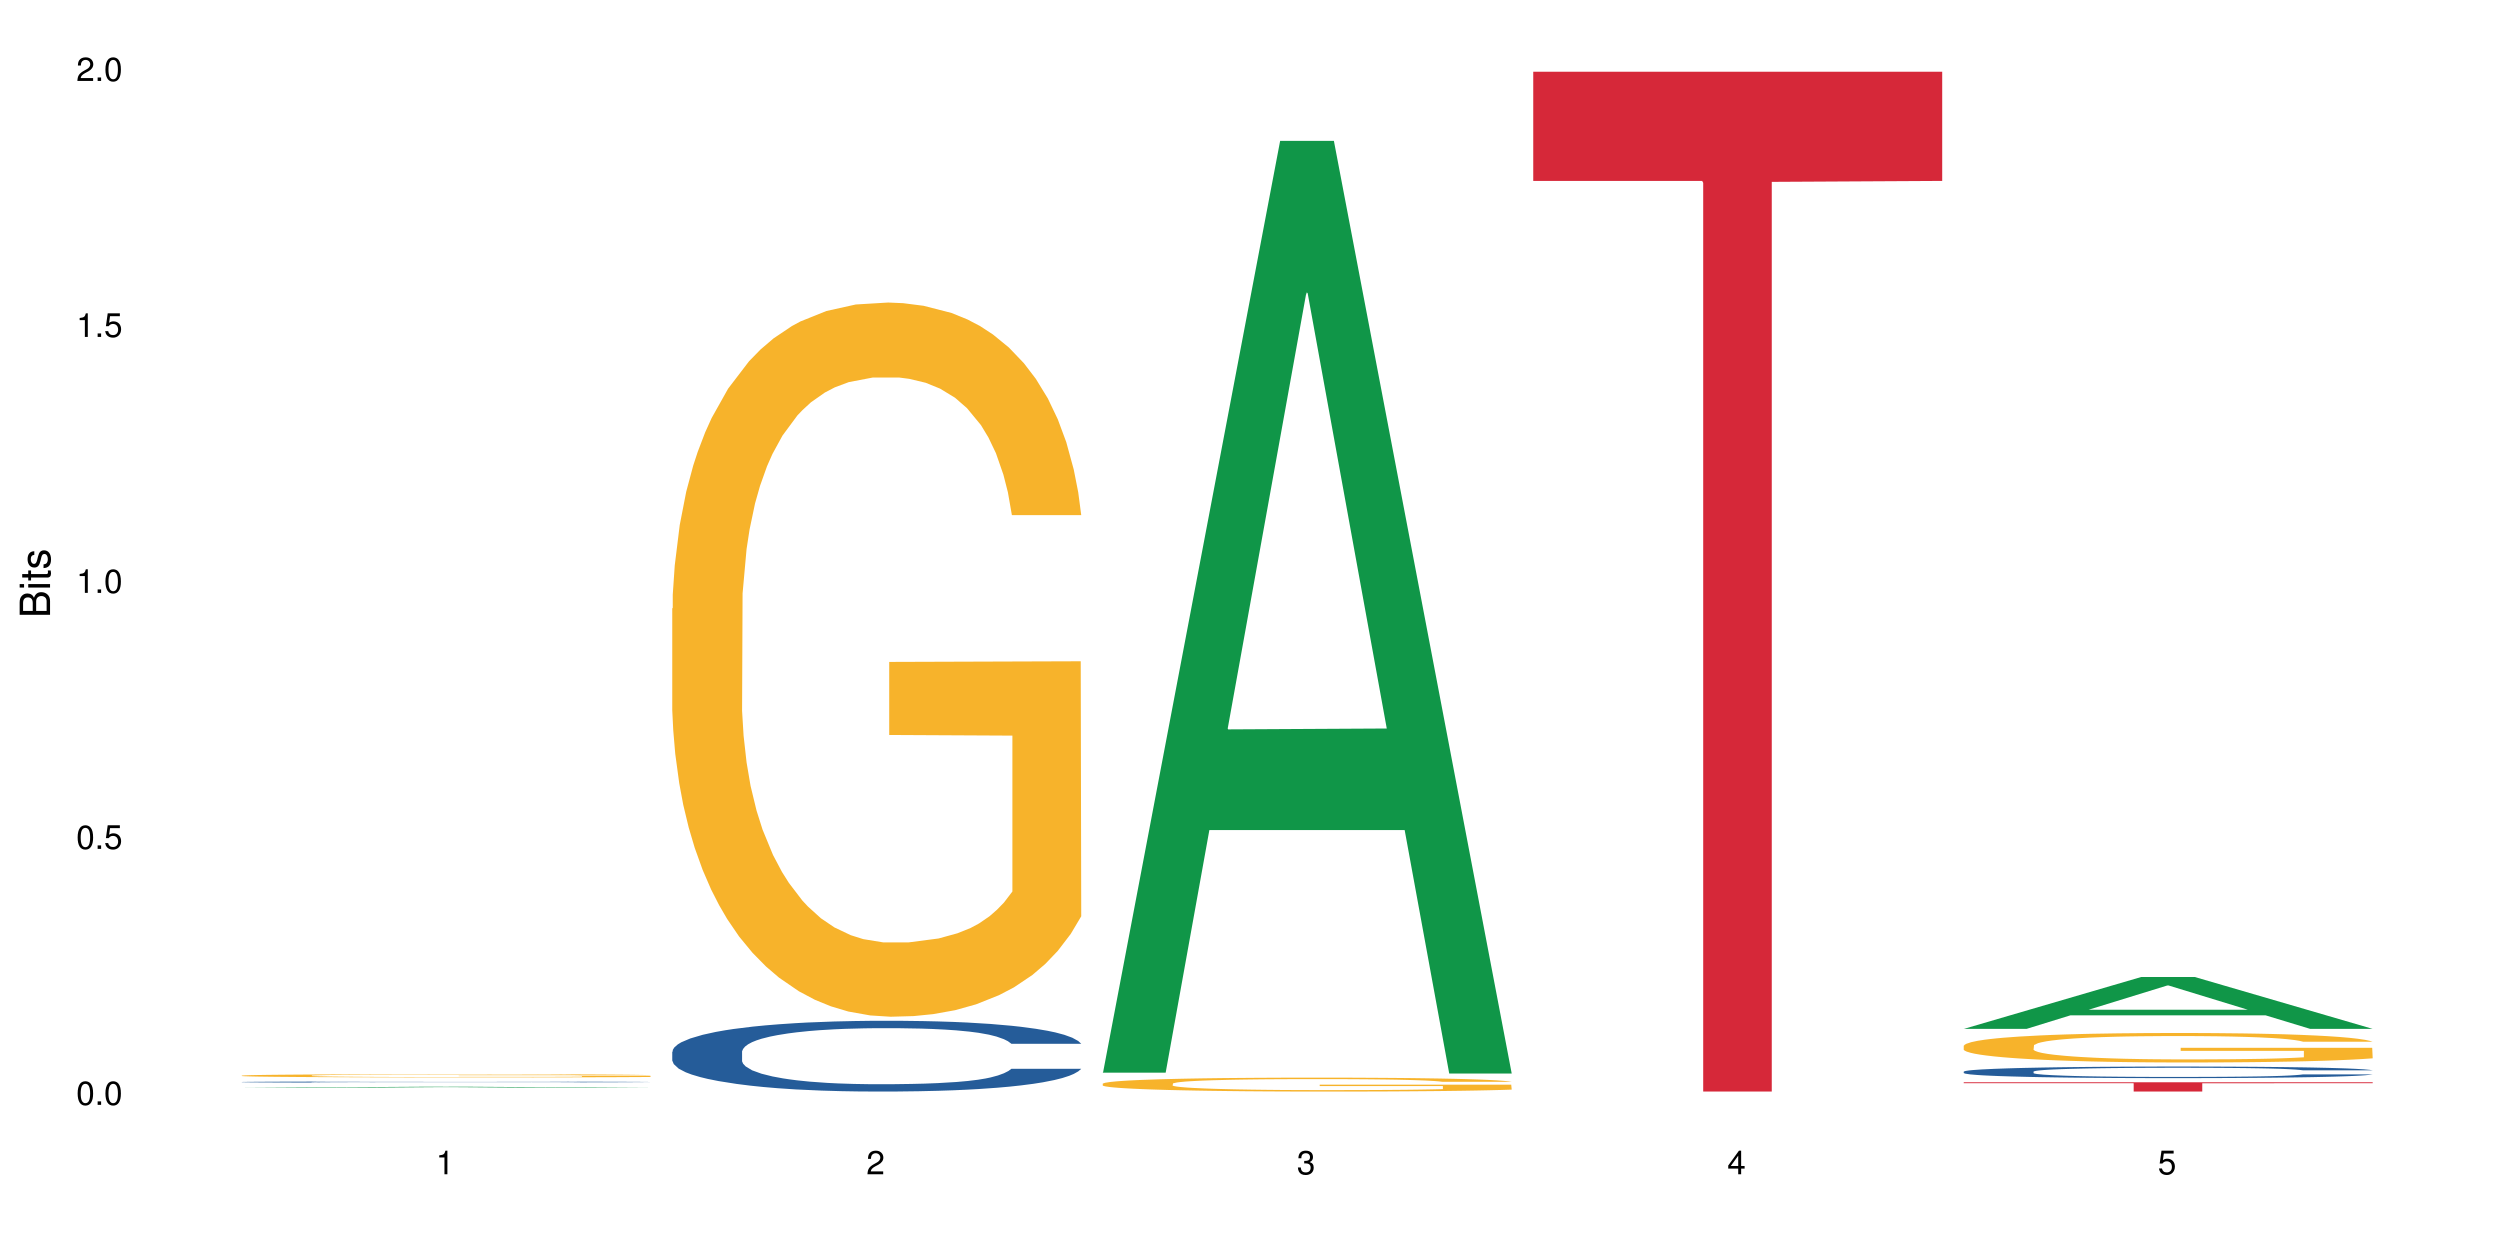 <?xml version="1.0" encoding="UTF-8"?>
<svg xmlns="http://www.w3.org/2000/svg" xmlns:xlink="http://www.w3.org/1999/xlink" width="720pt" height="360pt" viewBox="0 0 720 360" version="1.1">
<defs>
<g>
<symbol overflow="visible" id="glyph0-0">
<path style="stroke:none;" d=""/>
</symbol>
<symbol overflow="visible" id="glyph0-1">
<path style="stroke:none;" d="M 2.641 -6.797 C 2 -6.797 1.422 -6.531 1.078 -6.047 C 0.641 -5.453 0.406 -4.547 0.406 -3.297 C 0.406 -1 1.188 0.219 2.641 0.219 C 4.078 0.219 4.859 -1 4.859 -3.234 C 4.859 -4.562 4.656 -5.438 4.203 -6.047 C 3.844 -6.531 3.281 -6.797 2.641 -6.797 Z M 2.641 -6.047 C 3.547 -6.047 4 -5.125 4 -3.312 C 4 -1.375 3.562 -0.484 2.625 -0.484 C 1.734 -0.484 1.281 -1.422 1.281 -3.281 C 1.281 -5.141 1.734 -6.047 2.641 -6.047 Z M 2.641 -6.047 "/>
</symbol>
<symbol overflow="visible" id="glyph0-2">
<path style="stroke:none;" d="M 1.828 -1 L 0.828 -1 L 0.828 0 L 1.828 0 Z M 1.828 -1 "/>
</symbol>
<symbol overflow="visible" id="glyph0-3">
<path style="stroke:none;" d="M 4.562 -6.797 L 1.062 -6.797 L 0.547 -3.094 L 1.328 -3.094 C 1.719 -3.562 2.047 -3.734 2.578 -3.734 C 3.484 -3.734 4.062 -3.109 4.062 -2.094 C 4.062 -1.125 3.484 -0.531 2.578 -0.531 C 1.828 -0.531 1.375 -0.906 1.188 -1.672 L 0.328 -1.672 C 0.453 -1.109 0.547 -0.844 0.75 -0.594 C 1.125 -0.078 1.828 0.219 2.594 0.219 C 3.969 0.219 4.922 -0.781 4.922 -2.219 C 4.922 -3.562 4.031 -4.484 2.719 -4.484 C 2.25 -4.484 1.859 -4.359 1.469 -4.062 L 1.734 -5.969 L 4.562 -5.969 Z M 4.562 -6.797 "/>
</symbol>
<symbol overflow="visible" id="glyph0-4">
<path style="stroke:none;" d="M 2.484 -4.844 L 2.484 0 L 3.328 0 L 3.328 -6.797 L 2.766 -6.797 C 2.469 -5.75 2.281 -5.609 0.984 -5.453 L 0.984 -4.844 Z M 2.484 -4.844 "/>
</symbol>
<symbol overflow="visible" id="glyph0-5">
<path style="stroke:none;" d="M 4.859 -0.828 L 1.281 -0.828 C 1.359 -1.391 1.672 -1.75 2.5 -2.234 L 3.469 -2.75 C 4.406 -3.266 4.906 -3.969 4.906 -4.812 C 4.906 -5.375 4.672 -5.906 4.266 -6.266 C 3.859 -6.625 3.375 -6.797 2.719 -6.797 C 1.859 -6.797 1.219 -6.5 0.844 -5.922 C 0.609 -5.562 0.5 -5.125 0.484 -4.438 L 1.328 -4.438 C 1.359 -4.906 1.406 -5.188 1.531 -5.406 C 1.75 -5.812 2.188 -6.062 2.703 -6.062 C 3.469 -6.062 4.031 -5.516 4.031 -4.781 C 4.031 -4.25 3.719 -3.797 3.125 -3.438 L 2.234 -2.938 C 0.812 -2.141 0.406 -1.5 0.328 0 L 4.859 0 Z M 4.859 -0.828 "/>
</symbol>
<symbol overflow="visible" id="glyph0-6">
<path style="stroke:none;" d="M 2.125 -3.125 L 2.578 -3.125 C 3.516 -3.125 3.984 -2.703 3.984 -1.891 C 3.984 -1.031 3.469 -0.531 2.578 -0.531 C 1.656 -0.531 1.203 -0.984 1.156 -1.969 L 0.312 -1.969 C 0.344 -1.422 0.438 -1.078 0.609 -0.766 C 0.953 -0.109 1.625 0.219 2.547 0.219 C 3.953 0.219 4.859 -0.609 4.859 -1.906 C 4.859 -2.766 4.516 -3.25 3.703 -3.516 C 4.344 -3.766 4.656 -4.25 4.656 -4.938 C 4.656 -6.109 3.875 -6.797 2.578 -6.797 C 1.203 -6.797 0.484 -6.047 0.453 -4.609 L 1.297 -4.609 C 1.312 -5.016 1.344 -5.25 1.453 -5.453 C 1.641 -5.828 2.062 -6.062 2.594 -6.062 C 3.344 -6.062 3.797 -5.625 3.797 -4.906 C 3.797 -4.422 3.609 -4.141 3.25 -3.984 C 3.016 -3.891 2.719 -3.844 2.125 -3.844 Z M 2.125 -3.125 "/>
</symbol>
<symbol overflow="visible" id="glyph0-7">
<path style="stroke:none;" d="M 3.141 -1.625 L 3.141 0 L 3.984 0 L 3.984 -1.625 L 4.984 -1.625 L 4.984 -2.391 L 3.984 -2.391 L 3.984 -6.797 L 3.359 -6.797 L 0.266 -2.516 L 0.266 -1.625 Z M 3.141 -2.391 L 1 -2.391 L 3.141 -5.359 Z M 3.141 -2.391 "/>
</symbol>
<symbol overflow="visible" id="glyph1-0">
<path style="stroke:none;" d=""/>
</symbol>
<symbol overflow="visible" id="glyph1-1">
<path style="stroke:none;" d="M 0 -0.953 L 0 -4.891 C 0 -5.719 -0.234 -6.344 -0.734 -6.797 C -1.188 -7.234 -1.812 -7.469 -2.5 -7.469 C -3.547 -7.469 -4.188 -7 -4.625 -5.875 C -4.984 -6.672 -5.641 -7.094 -6.531 -7.094 C -7.156 -7.094 -7.734 -6.859 -8.141 -6.391 C -8.562 -5.938 -8.75 -5.344 -8.75 -4.5 L -8.75 -0.953 Z M -4.984 -2.062 L -7.766 -2.062 L -7.766 -4.219 C -7.766 -4.844 -7.688 -5.203 -7.453 -5.5 C -7.219 -5.812 -6.859 -5.969 -6.375 -5.969 C -5.906 -5.969 -5.531 -5.812 -5.297 -5.5 C -5.062 -5.203 -4.984 -4.844 -4.984 -4.219 Z M -0.984 -2.062 L -4 -2.062 L -4 -4.781 C -4 -5.328 -3.859 -5.688 -3.578 -5.953 C -3.297 -6.219 -2.922 -6.359 -2.484 -6.359 C -2.062 -6.359 -1.688 -6.219 -1.406 -5.953 C -1.109 -5.688 -0.984 -5.328 -0.984 -4.781 Z M -0.984 -2.062 "/>
</symbol>
<symbol overflow="visible" id="glyph1-2">
<path style="stroke:none;" d="M -6.281 -1.797 L -6.281 -0.797 L 0 -0.797 L 0 -1.797 Z M -8.75 -1.797 L -8.75 -0.797 L -7.484 -0.797 L -7.484 -1.797 Z M -8.75 -1.797 "/>
</symbol>
<symbol overflow="visible" id="glyph1-3">
<path style="stroke:none;" d="M -6.281 -3.047 L -6.281 -2.016 L -8.016 -2.016 L -8.016 -1.016 L -6.281 -1.016 L -6.281 -0.172 L -5.469 -0.172 L -5.469 -1.016 L -0.719 -1.016 C -0.078 -1.016 0.281 -1.453 0.281 -2.234 C 0.281 -2.469 0.25 -2.719 0.188 -3.047 L -0.641 -3.047 C -0.609 -2.922 -0.594 -2.766 -0.594 -2.562 C -0.594 -2.141 -0.719 -2.016 -1.156 -2.016 L -5.469 -2.016 L -5.469 -3.047 Z M -6.281 -3.047 "/>
</symbol>
<symbol overflow="visible" id="glyph1-4">
<path style="stroke:none;" d="M -4.531 -5.25 C -5.766 -5.25 -6.469 -4.422 -6.469 -2.969 C -6.469 -1.516 -5.719 -0.562 -4.547 -0.562 C -3.562 -0.562 -3.094 -1.062 -2.734 -2.562 L -2.516 -3.484 C -2.344 -4.188 -2.094 -4.469 -1.625 -4.469 C -1.047 -4.469 -0.641 -3.875 -0.641 -3 C -0.641 -2.453 -0.797 -2 -1.062 -1.75 C -1.25 -1.594 -1.422 -1.531 -1.875 -1.469 L -1.875 -0.406 C -0.422 -0.453 0.281 -1.266 0.281 -2.922 C 0.281 -4.5 -0.5 -5.516 -1.719 -5.516 C -2.656 -5.516 -3.172 -4.984 -3.469 -3.734 L -3.703 -2.766 C -3.891 -1.953 -4.156 -1.609 -4.594 -1.609 C -5.172 -1.609 -5.547 -2.125 -5.547 -2.938 C -5.547 -3.75 -5.203 -4.172 -4.531 -4.203 Z M -4.531 -5.25 "/>
</symbol>
</g>
</defs>
<g id="surface1745">
<rect x="0" y="0" width="720" height="360" style="fill:rgb(100%,100%,100%);fill-opacity:1;stroke:none;"/>
<path style=" stroke:none;fill-rule:nonzero;fill:rgb(6.275%,58.824%,28.235%);fill-opacity:1;" d="M 69.629 313.32 L 69.754 313.32 L 120.719 312.988 L 136.195 312.988 L 187.41 313.32 L 169.418 313.32 L 156.582 313.234 L 100.332 313.234 L 87.75 313.32 L 69.629 313.32 L 105.746 313.199 L 151.422 313.199 L 128.645 313.043 L 128.145 313.043 L 105.617 313.199 L 105.746 313.199 Z M 69.629 313.32 "/>
<path style=" stroke:none;fill-rule:nonzero;fill:rgb(14.51%,36.078%,60%);fill-opacity:1;" d="M 69.629 311.617 L 69.773 311.617 L 69.773 311.609 L 70.203 311.598 L 71.211 311.586 L 72.215 311.574 L 74.801 311.555 L 78.391 311.539 L 82.125 311.523 L 84.855 311.516 L 87.297 311.512 L 92.898 311.5 L 96.488 311.492 L 100.367 311.488 L 105.109 311.484 L 108.555 311.48 L 116.312 311.477 L 122.059 311.473 L 141.879 311.473 L 146.043 311.477 L 150.641 311.477 L 154.52 311.48 L 161.27 311.488 L 167.301 311.496 L 170.031 311.5 L 174.34 311.512 L 177.645 311.52 L 179.941 311.527 L 182.527 311.539 L 184.824 311.551 L 186.551 311.566 L 187.41 311.582 L 167.301 311.582 L 166.297 311.57 L 165.148 311.559 L 162.992 311.547 L 160.84 311.539 L 157.824 311.527 L 155.094 311.523 L 151.359 311.516 L 148.055 311.516 L 144.609 311.512 L 141.305 311.508 L 124.93 311.508 L 119.328 311.512 L 116.312 311.512 L 112.004 311.516 L 108.984 311.52 L 105.395 311.527 L 102.953 311.531 L 99.938 311.539 L 97.781 311.547 L 95.34 311.559 L 93.902 311.566 L 92.609 311.574 L 91.461 311.582 L 90.602 311.594 L 90.027 311.605 L 89.738 311.617 L 89.738 311.664 L 90.027 311.676 L 90.742 311.688 L 92.609 311.707 L 95.34 311.723 L 98.5 311.734 L 101.516 311.746 L 103.242 311.75 L 105.539 311.754 L 109.129 311.762 L 114.301 311.766 L 117.316 311.77 L 121.914 311.77 L 126.652 311.773 L 132.973 311.773 L 138.574 311.77 L 142.309 311.77 L 146.188 311.766 L 151.504 311.762 L 154.805 311.758 L 157.68 311.75 L 159.832 311.746 L 161.27 311.742 L 163.426 311.73 L 165.148 311.723 L 166.441 311.711 L 167.301 311.699 L 187.41 311.699 L 186.551 311.711 L 183.965 311.734 L 181.953 311.742 L 179.656 311.754 L 176.352 311.766 L 173.621 311.77 L 170.031 311.777 L 166.727 311.785 L 163.137 311.789 L 157.824 311.797 L 154.375 311.797 L 150.641 311.801 L 146.188 311.805 L 140.586 311.805 L 134.555 311.809 L 122.918 311.809 L 118.465 311.805 L 112.578 311.805 L 105.25 311.797 L 99.938 311.793 L 95.77 311.785 L 92.18 311.781 L 88.16 311.77 L 82.988 311.758 L 79.828 311.746 L 77.672 311.738 L 75.23 311.727 L 73.508 311.715 L 71.496 311.699 L 70.059 311.676 L 69.629 311.66 Z M 69.629 311.617 "/>
<path style=" stroke:none;fill-rule:nonzero;fill:rgb(96.863%,70.196%,16.863%);fill-opacity:1;" d="M 69.629 309.77 L 69.773 309.766 L 69.773 309.75 L 70.348 309.715 L 71.785 309.66 L 73.652 309.617 L 75.66 309.586 L 76.953 309.566 L 79.109 309.543 L 80.977 309.523 L 85.715 309.484 L 91.75 309.449 L 95.055 309.438 L 98.789 309.422 L 104.102 309.406 L 106.543 309.398 L 114.012 309.387 L 122.488 309.379 L 131.824 309.375 L 136.133 309.375 L 142.023 309.379 L 150.066 309.391 L 154.664 309.398 L 158.254 309.406 L 161.988 309.418 L 166.586 309.434 L 170.895 309.453 L 174.34 309.473 L 177.789 309.5 L 180.66 309.523 L 183.102 309.555 L 185.258 309.59 L 186.551 309.621 L 187.41 309.648 L 167.445 309.648 L 166.297 309.621 L 165.004 309.598 L 162.852 309.57 L 160.695 309.547 L 158.539 309.531 L 154.52 309.512 L 151.07 309.496 L 146.762 309.484 L 142.598 309.477 L 137.855 309.473 L 127.371 309.473 L 120.477 309.477 L 116.453 309.484 L 113.582 309.492 L 109.559 309.504 L 107.117 309.512 L 105.684 309.52 L 101.375 309.547 L 98.5 309.57 L 96.922 309.586 L 94.91 309.609 L 93.473 309.633 L 91.895 309.668 L 91.031 309.691 L 89.883 309.75 L 89.738 309.898 L 90.168 309.934 L 91.031 309.965 L 92.18 309.996 L 93.902 310.027 L 95.629 310.051 L 98.645 310.086 L 101.23 310.105 L 103.242 310.121 L 107.117 310.145 L 108.699 310.152 L 112.434 310.168 L 116.312 310.18 L 121.051 310.188 L 124.641 310.191 L 130.387 310.199 L 137.715 310.199 L 146.332 310.191 L 151.789 310.188 L 155.523 310.18 L 157.965 310.172 L 160.984 310.164 L 163.137 310.156 L 165.148 310.145 L 167.59 310.133 L 167.59 309.934 L 132.113 309.93 L 132.113 309.836 L 187.27 309.836 L 187.41 310.164 L 184.395 310.188 L 180.66 310.207 L 177.07 310.227 L 173.336 310.238 L 168.02 310.254 L 163.711 310.266 L 157.105 310.277 L 151.07 310.285 L 144.75 310.289 L 139.148 310.293 L 126.652 310.293 L 120.332 310.285 L 115.305 310.281 L 110.711 310.27 L 106.113 310.262 L 100.367 310.242 L 96.633 310.227 L 92.754 310.211 L 88.875 310.191 L 85.43 310.168 L 83.133 310.148 L 80.832 310.129 L 78.391 310.105 L 74.371 310.051 L 72.789 310.02 L 71.641 309.992 L 70.492 309.957 L 69.918 309.926 L 69.629 309.898 Z M 69.629 309.77 "/>
<path style=" stroke:none;fill-rule:nonzero;fill:rgb(14.51%,36.078%,60%);fill-opacity:1;" d="M 193.609 302.863 L 193.754 302.844 L 193.754 302.398 L 194.184 301.691 L 195.191 300.797 L 196.195 300.184 L 198.781 299.086 L 202.371 298.023 L 206.105 297.203 L 208.836 296.719 L 211.277 296.348 L 216.879 295.656 L 220.473 295.305 L 224.348 294.988 L 229.09 294.672 L 232.535 294.484 L 240.293 294.188 L 246.039 294.059 L 250.492 294 L 260.113 294 L 265.859 294.074 L 270.027 294.168 L 274.621 294.316 L 278.5 294.484 L 285.25 294.895 L 291.285 295.418 L 294.012 295.715 L 298.32 296.293 L 301.625 296.852 L 303.926 297.332 L 306.508 298.023 L 308.809 298.859 L 310.531 299.809 L 311.395 300.609 L 291.285 300.609 L 290.277 299.867 L 289.129 299.289 L 286.977 298.527 L 284.82 297.984 L 281.805 297.445 L 279.074 297.094 L 275.34 296.738 L 272.035 296.516 L 268.59 296.348 L 265.285 296.234 L 258.965 296.125 L 251.641 296.125 L 248.91 296.16 L 243.309 296.309 L 240.293 296.441 L 235.984 296.699 L 232.969 296.941 L 229.375 297.316 L 226.934 297.633 L 223.918 298.117 L 221.762 298.543 L 219.32 299.16 L 217.887 299.625 L 216.594 300.145 L 215.445 300.762 L 214.582 301.41 L 214.008 302.102 L 213.719 302.77 L 213.719 305.656 L 214.008 306.328 L 214.727 307.109 L 216.594 308.246 L 219.32 309.23 L 222.48 310.016 L 225.5 310.574 L 227.223 310.832 L 229.52 311.133 L 233.109 311.504 L 238.281 311.875 L 241.297 312.023 L 245.895 312.172 L 250.633 312.25 L 256.953 312.25 L 262.555 312.172 L 266.289 312.082 L 270.168 311.93 L 275.484 311.613 L 278.789 311.316 L 281.66 310.965 L 283.816 310.609 L 285.25 310.312 L 287.406 309.734 L 289.129 309.102 L 290.422 308.449 L 291.285 307.816 L 311.395 307.816 L 310.531 308.562 L 309.238 309.289 L 307.945 309.828 L 305.934 310.48 L 303.637 311.055 L 300.332 311.707 L 297.605 312.137 L 294.012 312.602 L 290.711 312.957 L 287.117 313.273 L 281.805 313.645 L 278.355 313.832 L 274.621 314 L 270.168 314.148 L 264.566 314.277 L 258.535 314.352 L 252.934 314.371 L 246.898 314.332 L 242.445 314.258 L 236.559 314.09 L 229.234 313.758 L 223.918 313.402 L 219.754 313.047 L 216.16 312.676 L 212.141 312.172 L 206.969 311.355 L 203.809 310.723 L 201.656 310.199 L 199.211 309.473 L 197.488 308.82 L 195.477 307.781 L 194.043 306.457 L 193.609 305.434 Z M 193.609 302.863 "/>
<path style=" stroke:none;fill-rule:nonzero;fill:rgb(96.863%,70.196%,16.863%);fill-opacity:1;" d="M 193.609 175.23 L 193.754 175.043 L 193.754 171.285 L 194.328 162.832 L 195.766 151.184 L 197.633 141.605 L 199.645 134.09 L 200.938 130.145 L 203.09 124.512 L 204.957 120.379 L 209.699 111.926 L 215.73 104.035 L 219.035 100.652 L 222.77 97.461 L 228.082 93.891 L 230.523 92.578 L 237.996 89.57 L 246.469 87.691 L 255.805 87.129 L 260.113 87.316 L 266.004 88.07 L 274.047 90.137 L 278.645 92.012 L 282.234 93.891 L 285.969 96.332 L 290.566 100.09 L 294.875 104.598 L 298.32 109.105 L 301.77 114.742 L 304.641 120.754 L 307.082 127.328 L 309.238 135.219 L 310.531 141.793 L 311.395 148.367 L 291.426 148.367 L 290.277 141.793 L 288.984 136.723 L 286.832 130.523 L 284.676 126.012 L 282.523 122.445 L 278.5 117.559 L 275.055 114.555 L 270.742 111.926 L 266.578 110.234 L 261.84 109.105 L 258.965 108.73 L 251.352 108.73 L 244.457 110.047 L 240.438 111.551 L 237.562 113.051 L 233.543 115.871 L 231.102 118.125 L 229.664 119.625 L 225.355 125.449 L 222.48 130.711 L 220.902 134.277 L 218.891 139.914 L 217.453 144.984 L 215.875 152.5 L 215.012 158.137 L 213.863 170.91 L 213.719 204.723 L 214.152 211.859 L 215.012 219.562 L 216.16 226.324 L 217.887 233.461 L 219.609 238.91 L 222.625 246.234 L 225.211 251.121 L 227.223 254.312 L 231.102 259.387 L 232.68 261.074 L 236.414 264.457 L 240.293 267.086 L 245.031 269.34 L 248.625 270.469 L 254.367 271.406 L 261.695 271.406 L 270.312 270.281 L 275.77 268.777 L 279.504 267.273 L 281.949 265.961 L 284.965 263.895 L 287.117 262.016 L 289.129 259.949 L 291.57 256.754 L 291.57 211.859 L 256.094 211.672 L 256.094 190.633 L 311.25 190.445 L 311.395 263.895 L 308.375 268.965 L 304.641 273.848 L 301.051 277.605 L 297.316 280.801 L 292.004 284.367 L 287.691 286.621 L 281.086 289.254 L 275.055 290.941 L 268.734 292.07 L 263.133 292.633 L 256.523 292.82 L 250.633 292.445 L 244.316 291.32 L 239.289 289.816 L 234.691 287.938 L 230.094 285.496 L 224.348 281.551 L 220.613 278.355 L 216.734 274.414 L 212.859 269.715 L 209.41 264.645 L 207.113 260.699 L 204.812 256.191 L 202.371 250.555 L 200.074 244.168 L 198.352 238.348 L 196.77 231.77 L 195.621 225.574 L 194.473 217.121 L 193.898 210.355 L 193.609 204.535 Z M 193.609 175.23 "/>
<path style=" stroke:none;fill-rule:nonzero;fill:rgb(6.275%,58.824%,28.235%);fill-opacity:1;" d="M 317.594 308.93 L 317.719 308.68 L 368.68 40.574 L 384.16 40.574 L 435.375 309.184 L 417.379 309.184 L 404.543 239.066 L 348.297 239.066 L 335.711 308.93 L 317.594 308.93 L 353.707 210.062 L 399.387 209.809 L 376.609 84.457 L 376.355 84.207 L 376.105 84.965 L 353.582 209.809 L 353.707 210.062 Z M 317.594 308.93 "/>
<path style=" stroke:none;fill-rule:nonzero;fill:rgb(96.863%,70.196%,16.863%);fill-opacity:1;" d="M 317.594 312.078 L 317.734 312.074 L 317.734 312.004 L 318.309 311.836 L 319.746 311.609 L 321.613 311.422 L 323.625 311.277 L 324.918 311.199 L 327.07 311.09 L 328.938 311.012 L 333.68 310.844 L 339.711 310.691 L 343.016 310.625 L 346.75 310.562 L 352.066 310.492 L 354.508 310.469 L 361.977 310.41 L 370.449 310.371 L 379.785 310.363 L 384.098 310.367 L 389.984 310.379 L 398.027 310.422 L 402.625 310.457 L 406.215 310.492 L 409.949 310.543 L 414.547 310.613 L 418.855 310.703 L 422.305 310.789 L 425.75 310.898 L 428.625 311.016 L 431.066 311.145 L 433.219 311.301 L 434.512 311.426 L 435.375 311.555 L 415.41 311.555 L 414.258 311.426 L 412.969 311.328 L 410.812 311.207 L 408.656 311.121 L 406.504 311.051 L 402.48 310.953 L 399.035 310.895 L 394.727 310.844 L 390.559 310.812 L 385.82 310.789 L 382.945 310.781 L 375.336 310.781 L 368.441 310.809 L 364.418 310.836 L 361.547 310.867 L 357.523 310.922 L 355.082 310.965 L 353.645 310.996 L 349.336 311.109 L 346.465 311.211 L 344.883 311.281 L 342.871 311.391 L 341.438 311.488 L 339.855 311.637 L 338.992 311.746 L 337.844 311.996 L 337.703 312.652 L 338.133 312.793 L 338.992 312.941 L 340.145 313.074 L 341.867 313.215 L 343.59 313.32 L 346.605 313.461 L 349.191 313.559 L 351.203 313.621 L 355.082 313.719 L 356.66 313.754 L 360.395 313.816 L 364.273 313.867 L 369.016 313.914 L 372.605 313.934 L 378.352 313.953 L 385.676 313.953 L 394.293 313.93 L 399.754 313.902 L 403.488 313.871 L 405.93 313.848 L 408.945 313.809 L 411.102 313.77 L 413.109 313.73 L 415.551 313.668 L 415.551 312.793 L 380.074 312.789 L 380.074 312.379 L 435.23 312.375 L 435.375 313.809 L 432.359 313.906 L 428.625 314 L 425.031 314.074 L 421.297 314.137 L 415.984 314.207 L 411.676 314.25 L 405.066 314.301 L 399.035 314.336 L 392.715 314.355 L 387.113 314.367 L 380.504 314.371 L 374.617 314.363 L 368.297 314.34 L 363.27 314.312 L 358.672 314.277 L 354.074 314.227 L 348.332 314.152 L 344.598 314.09 L 340.719 314.012 L 336.84 313.922 L 333.391 313.82 L 331.094 313.746 L 328.797 313.656 L 326.355 313.547 L 324.055 313.422 L 322.332 313.309 L 320.754 313.18 L 319.602 313.059 L 318.453 312.895 L 317.879 312.762 L 317.594 312.648 Z M 317.594 312.078 "/>
<path style=" stroke:none;fill-rule:nonzero;fill:rgb(83.922%,15.686%,22.353%);fill-opacity:1;" d="M 441.574 20.664 L 559.355 20.664 L 559.355 52.102 L 510.27 52.379 L 510.27 314.371 L 490.52 314.371 L 490.52 52.652 L 490.23 52.102 L 441.574 52.102 Z M 441.574 20.664 "/>
<path style=" stroke:none;fill-rule:nonzero;fill:rgb(6.275%,58.824%,28.235%);fill-opacity:1;" d="M 565.555 296.309 L 565.68 296.293 L 616.645 281.383 L 632.121 281.383 L 683.336 296.32 L 665.344 296.32 L 652.508 292.422 L 596.258 292.422 L 583.676 296.309 L 565.555 296.309 L 601.668 290.809 L 647.348 290.797 L 624.57 283.824 L 624.32 283.812 L 624.07 283.852 L 601.543 290.797 L 601.668 290.809 Z M 565.555 296.309 "/>
<path style=" stroke:none;fill-rule:nonzero;fill:rgb(14.51%,36.078%,60%);fill-opacity:1;" d="M 565.555 308.621 L 565.699 308.617 L 565.699 308.543 L 566.129 308.43 L 567.133 308.281 L 568.141 308.18 L 570.727 308 L 574.316 307.828 L 578.051 307.695 L 580.781 307.613 L 583.223 307.555 L 588.824 307.441 L 592.414 307.383 L 596.293 307.332 L 601.031 307.281 L 604.48 307.25 L 612.238 307.199 L 617.98 307.18 L 622.434 307.168 L 632.059 307.168 L 637.805 307.184 L 641.969 307.199 L 646.566 307.223 L 650.445 307.25 L 657.195 307.316 L 663.227 307.402 L 665.957 307.449 L 670.266 307.543 L 673.57 307.637 L 675.867 307.715 L 678.453 307.828 L 680.75 307.965 L 682.477 308.121 L 683.336 308.25 L 663.227 308.25 L 662.223 308.129 L 661.074 308.035 L 658.918 307.91 L 656.766 307.82 L 653.746 307.734 L 651.02 307.676 L 647.285 307.617 L 643.98 307.582 L 640.535 307.555 L 637.23 307.535 L 630.91 307.516 L 623.586 307.516 L 620.855 307.523 L 615.254 307.547 L 612.238 307.57 L 607.926 307.613 L 604.91 307.652 L 601.32 307.711 L 598.879 307.766 L 595.863 307.844 L 593.707 307.914 L 591.266 308.016 L 589.828 308.09 L 588.535 308.176 L 587.387 308.277 L 586.527 308.383 L 585.953 308.496 L 585.664 308.605 L 585.664 309.078 L 585.953 309.188 L 586.668 309.316 L 588.535 309.5 L 591.266 309.66 L 594.426 309.789 L 597.441 309.883 L 599.164 309.926 L 601.465 309.973 L 605.055 310.035 L 610.227 310.094 L 613.242 310.117 L 617.84 310.145 L 622.578 310.156 L 628.898 310.156 L 634.5 310.145 L 638.234 310.129 L 642.113 310.105 L 647.43 310.051 L 650.73 310.004 L 653.605 309.945 L 655.758 309.887 L 657.195 309.84 L 659.352 309.746 L 661.074 309.641 L 662.367 309.535 L 663.227 309.43 L 683.336 309.43 L 682.477 309.551 L 681.184 309.672 L 679.891 309.758 L 677.879 309.867 L 675.582 309.961 L 672.277 310.066 L 669.547 310.137 L 665.957 310.215 L 662.652 310.27 L 659.062 310.324 L 653.746 310.383 L 650.301 310.414 L 646.566 310.441 L 642.113 310.465 L 636.512 310.488 L 630.48 310.5 L 624.875 310.504 L 618.844 310.496 L 614.391 310.484 L 608.504 310.457 L 601.176 310.402 L 595.863 310.344 L 591.695 310.285 L 588.105 310.227 L 584.082 310.145 L 578.914 310.008 L 575.754 309.906 L 573.598 309.82 L 571.156 309.703 L 569.434 309.594 L 567.422 309.426 L 565.984 309.207 L 565.555 309.039 Z M 565.555 308.621 "/>
<path style=" stroke:none;fill-rule:nonzero;fill:rgb(96.863%,70.196%,16.863%);fill-opacity:1;" d="M 565.555 301.137 L 565.699 301.129 L 565.699 300.973 L 566.273 300.625 L 567.711 300.145 L 569.578 299.75 L 571.586 299.438 L 572.879 299.277 L 575.035 299.043 L 576.902 298.871 L 581.641 298.523 L 587.676 298.199 L 590.977 298.059 L 594.715 297.926 L 600.027 297.781 L 602.469 297.727 L 609.938 297.602 L 618.414 297.523 L 627.75 297.5 L 632.059 297.508 L 637.949 297.539 L 645.992 297.625 L 650.586 297.703 L 654.18 297.781 L 657.914 297.879 L 662.508 298.035 L 666.82 298.223 L 670.266 298.406 L 673.715 298.641 L 676.586 298.887 L 679.027 299.16 L 681.184 299.484 L 682.477 299.758 L 683.336 300.027 L 663.371 300.027 L 662.223 299.758 L 660.93 299.547 L 658.773 299.293 L 656.621 299.105 L 654.465 298.957 L 650.445 298.758 L 646.996 298.633 L 642.688 298.523 L 638.523 298.453 L 633.781 298.406 L 630.91 298.391 L 623.297 298.391 L 616.402 298.445 L 612.379 298.508 L 609.508 298.57 L 605.484 298.688 L 603.043 298.781 L 601.609 298.84 L 597.297 299.082 L 594.426 299.301 L 592.848 299.445 L 590.836 299.68 L 589.398 299.887 L 587.82 300.199 L 586.957 300.43 L 585.809 300.957 L 585.664 302.355 L 586.094 302.648 L 586.957 302.965 L 588.105 303.246 L 589.828 303.539 L 591.555 303.766 L 594.57 304.066 L 597.156 304.27 L 599.164 304.402 L 603.043 304.609 L 604.625 304.68 L 608.359 304.82 L 612.238 304.93 L 616.977 305.02 L 620.566 305.066 L 626.312 305.105 L 633.637 305.105 L 642.258 305.059 L 647.715 304.996 L 651.449 304.938 L 653.891 304.883 L 656.906 304.797 L 659.062 304.719 L 661.074 304.633 L 663.516 304.5 L 663.516 302.648 L 628.035 302.641 L 628.035 301.773 L 683.195 301.766 L 683.336 304.797 L 680.32 305.004 L 676.586 305.207 L 672.996 305.363 L 669.262 305.492 L 663.945 305.641 L 659.637 305.734 L 653.031 305.844 L 646.996 305.914 L 640.676 305.961 L 635.074 305.984 L 628.469 305.992 L 622.578 305.977 L 616.258 305.93 L 611.23 305.867 L 606.637 305.789 L 602.039 305.688 L 596.293 305.523 L 592.559 305.395 L 588.68 305.23 L 584.801 305.035 L 581.355 304.828 L 579.055 304.664 L 576.758 304.477 L 574.316 304.246 L 572.02 303.98 L 570.293 303.742 L 568.715 303.469 L 567.566 303.215 L 566.418 302.867 L 565.844 302.586 L 565.555 302.348 Z M 565.555 301.137 "/>
<path style=" stroke:none;fill-rule:nonzero;fill:rgb(83.922%,15.686%,22.353%);fill-opacity:1;" d="M 565.555 311.684 L 683.336 311.684 L 683.336 311.969 L 634.25 311.973 L 634.25 314.371 L 614.5 314.371 L 614.5 311.977 L 614.215 311.969 L 565.555 311.969 Z M 565.555 311.684 "/>
<g style="fill:rgb(0%,0%,0%);fill-opacity:1;">
  <use xlink:href="#glyph0-1" x="21.957" y="318.198"/>
  <use xlink:href="#glyph0-2" x="27.291" y="318.198"/>
  <use xlink:href="#glyph0-1" x="29.958" y="318.198"/>
</g>
<g style="fill:rgb(0%,0%,0%);fill-opacity:1;">
  <use xlink:href="#glyph0-1" x="21.957" y="244.476"/>
  <use xlink:href="#glyph0-2" x="27.291" y="244.476"/>
  <use xlink:href="#glyph0-3" x="29.958" y="244.476"/>
</g>
<g style="fill:rgb(0%,0%,0%);fill-opacity:1;">
  <use xlink:href="#glyph0-4" x="21.957" y="170.753"/>
  <use xlink:href="#glyph0-2" x="27.291" y="170.753"/>
  <use xlink:href="#glyph0-1" x="29.958" y="170.753"/>
</g>
<g style="fill:rgb(0%,0%,0%);fill-opacity:1;">
  <use xlink:href="#glyph0-4" x="21.957" y="97.034"/>
  <use xlink:href="#glyph0-2" x="27.291" y="97.034"/>
  <use xlink:href="#glyph0-3" x="29.958" y="97.034"/>
</g>
<g style="fill:rgb(0%,0%,0%);fill-opacity:1;">
  <use xlink:href="#glyph0-5" x="21.957" y="23.312"/>
  <use xlink:href="#glyph0-2" x="27.291" y="23.312"/>
  <use xlink:href="#glyph0-1" x="29.958" y="23.312"/>
</g>
<g style="fill:rgb(0%,0%,0%);fill-opacity:1;">
  <use xlink:href="#glyph0-4" x="125.52" y="338.19"/>
</g>
<g style="fill:rgb(0%,0%,0%);fill-opacity:1;">
  <use xlink:href="#glyph0-5" x="249.5" y="338.19"/>
</g>
<g style="fill:rgb(0%,0%,0%);fill-opacity:1;">
  <use xlink:href="#glyph0-6" x="373.484" y="338.19"/>
</g>
<g style="fill:rgb(0%,0%,0%);fill-opacity:1;">
  <use xlink:href="#glyph0-7" x="497.465" y="338.19"/>
</g>
<g style="fill:rgb(0%,0%,0%);fill-opacity:1;">
  <use xlink:href="#glyph0-3" x="621.445" y="338.19"/>
</g>
<g style="fill:rgb(0%,0%,0%);fill-opacity:1;">
  <use xlink:href="#glyph1-1" x="14.412" y="178.016"/>
  <use xlink:href="#glyph1-2" x="14.412" y="170.012"/>
  <use xlink:href="#glyph1-3" x="14.412" y="167.348"/>
  <use xlink:href="#glyph1-4" x="14.412" y="164.012"/>
</g>
</g>
</svg>
